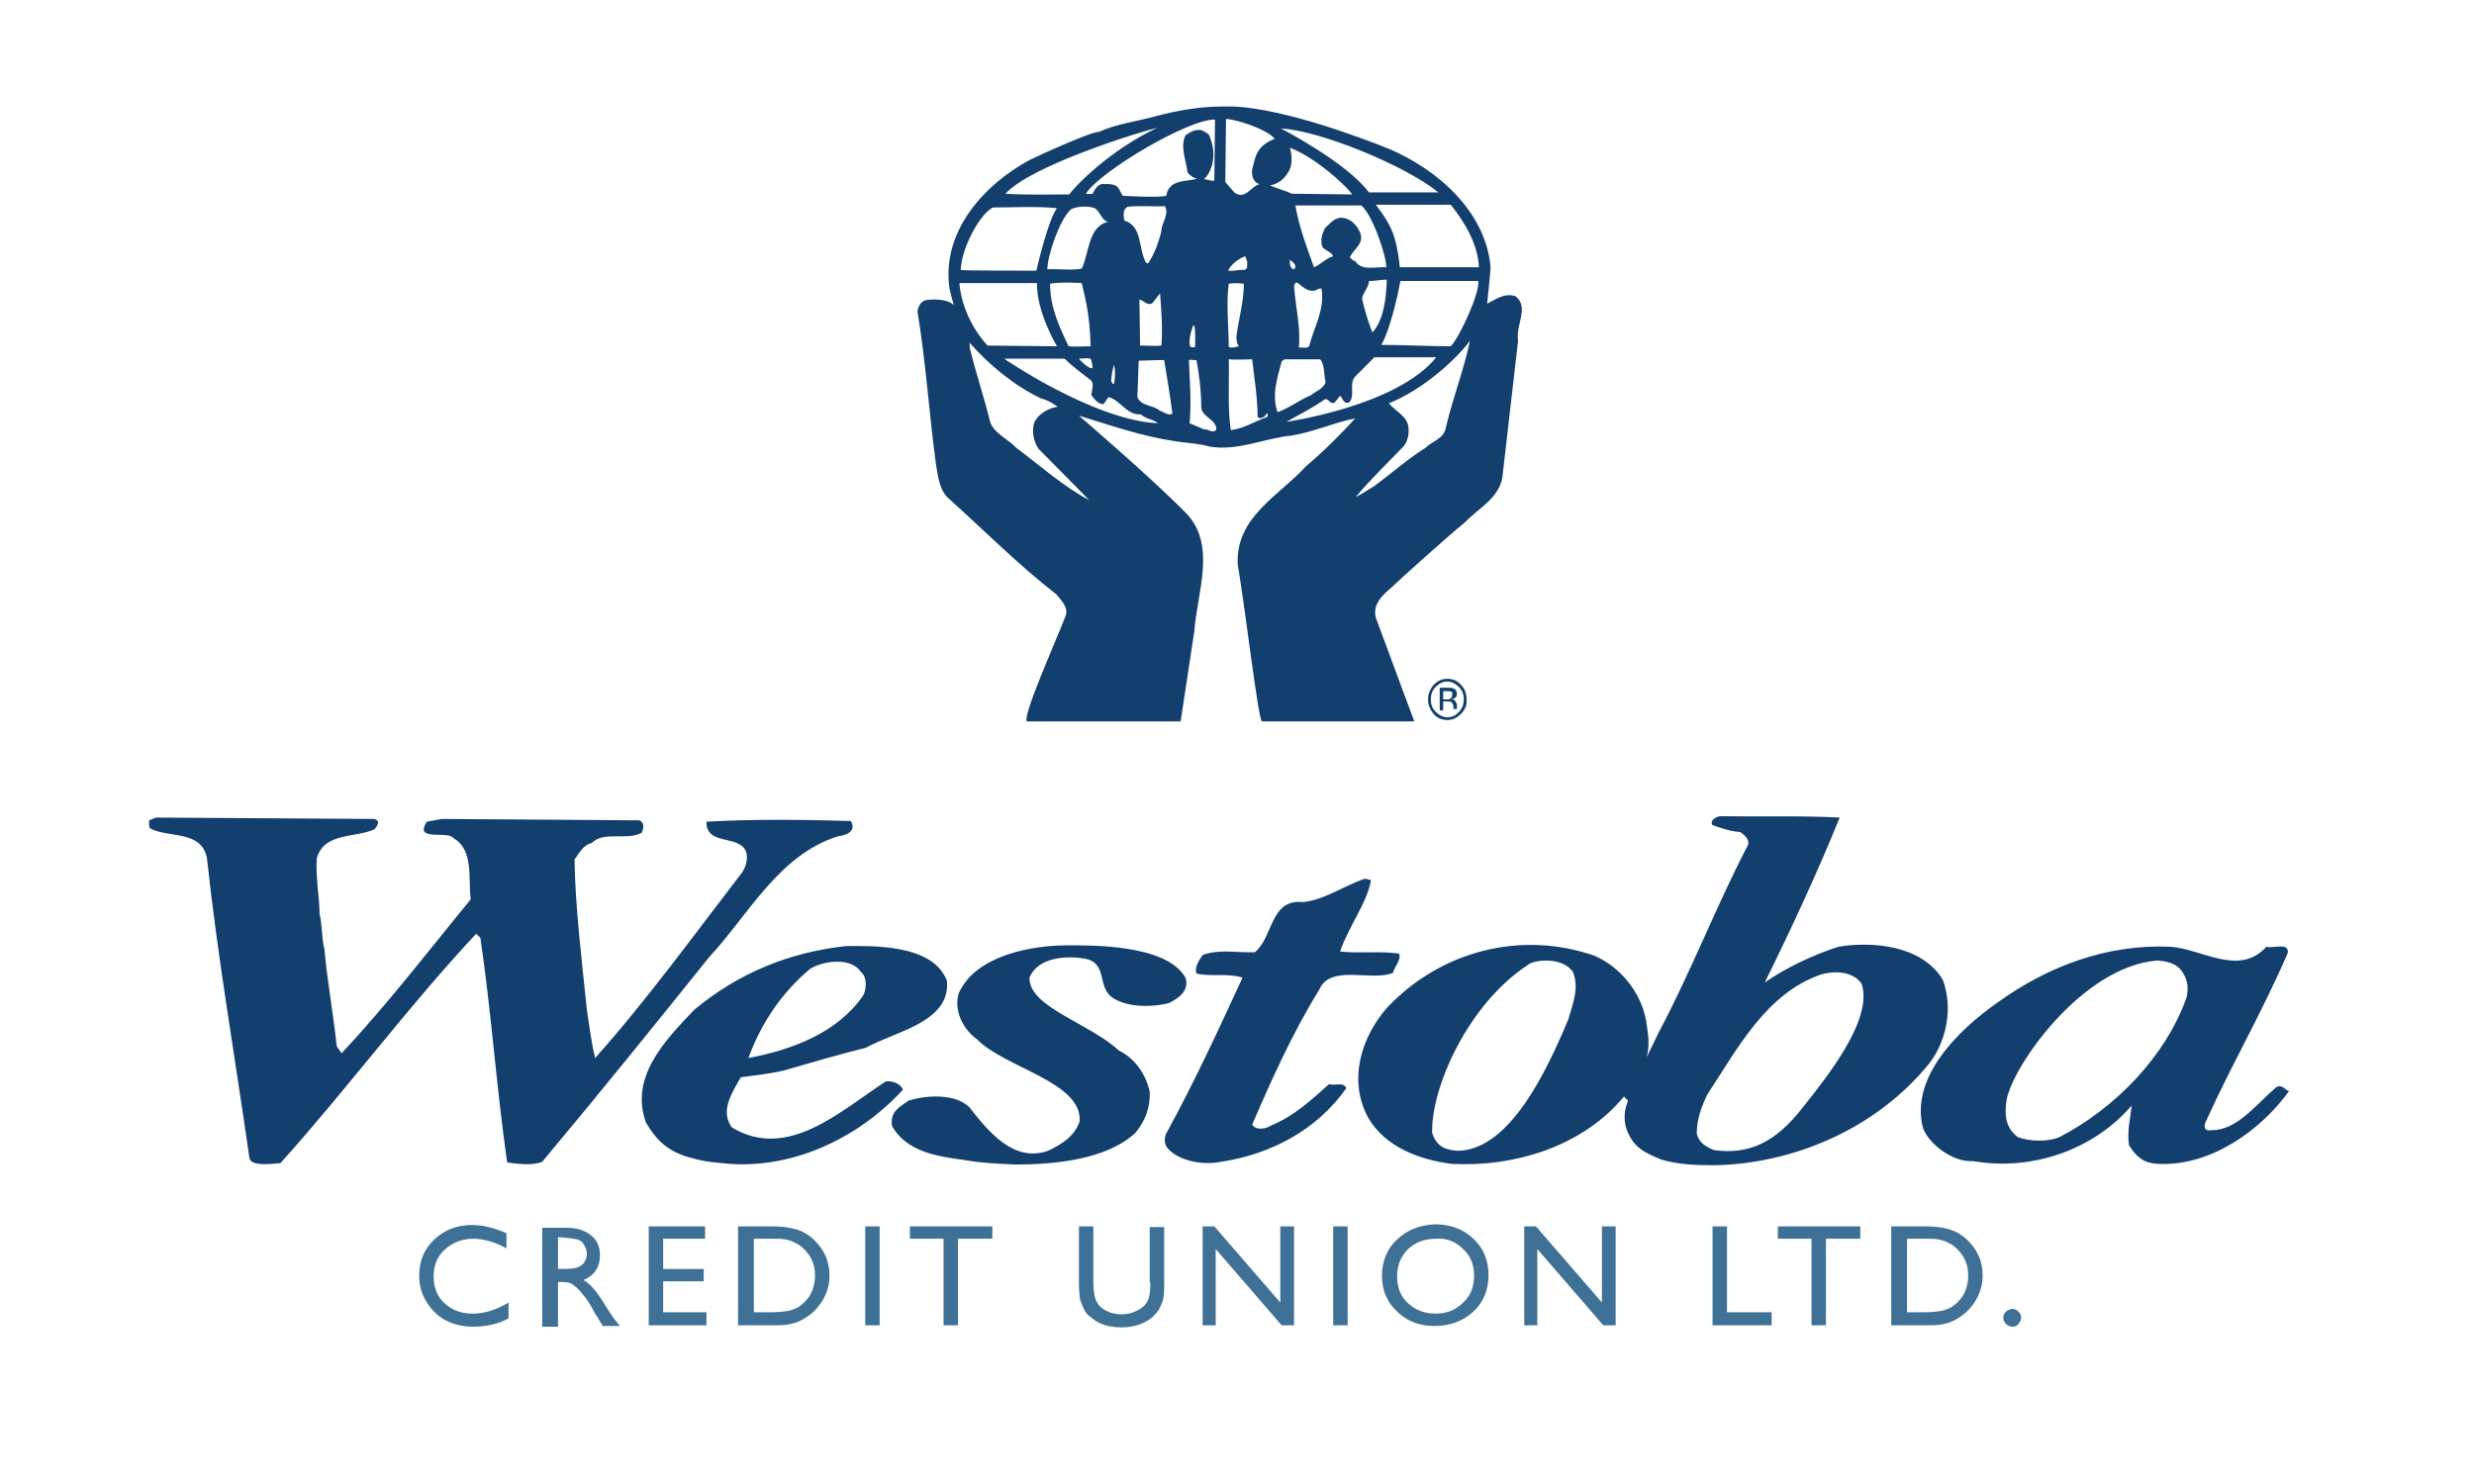 <svg version="1.1" id="Layer_1" xmlns="http://www.w3.org/2000/svg" x="0" y="0" width="360" height="216" style="enable-background:new 0 0 360 216" xml:space="preserve"><style>.st1{fill:#123f6d}</style><path d="M291.9 190.9c-.2.2-.4.5-.4.9 0 .3.1.6.4.9.2.2.5.4.9.4s.7-.1.9-.4c.2-.2.4-.5.4-.9s-.1-.6-.4-.9c-.2-.2-.5-.4-.9-.4-.4.1-.7.2-.9.4m-9.8-10.5c.4.1.9.2 1.4.5.5.2.9.5 1.3.9 1 1 1.6 2.2 1.6 3.8 0 1.6-.5 2.9-1.5 3.9-.3.3-.7.6-1 .8-.4.2-.9.4-1.4.5-.6.1-1.4.2-2.4.2h-2.6v-10.7h2.6c.8 0 1.5 0 2 .1zm-2.3 12.5c1.3 0 2.1 0 2.6-.1s1-.2 1.5-.4c.9-.4 1.7-.9 2.4-1.6.7-.7 1.2-1.4 1.6-2.3.4-.9.6-1.8.6-2.8 0-1.3-.3-2.6-1-3.7s-1.6-2-2.7-2.6c-1.1-.6-2.7-.9-4.7-.9h-4.9v14.4h4.6zm-21.1-12.6h4.9v12.6h2.1v-12.6h5v-1.8h-12v1.8zm-9.5 12.6h8.6V191h-6.5v-12.5h-2.1v14.4zm-16-3.2-9.7-11.2h-1.7v14.4h1.9v-11.1l9.6 11.1h1.8v-14.4h-2v11.2zm-20.3-7.9c1.1 1 1.6 2.3 1.6 3.9s-.5 2.9-1.6 3.9c-1.1 1.1-2.4 1.6-4 1.6s-2.9-.5-4-1.5-1.6-2.3-1.6-3.9.5-2.9 1.6-4c1.1-1 2.4-1.5 4.1-1.5 1.5-.1 2.8.4 3.9 1.5zm-9.6-1.4c-1.5 1.4-2.2 3.2-2.2 5.3 0 2.1.7 3.8 2.2 5.2 1.4 1.4 3.3 2.1 5.4 2.1 2.3 0 4.2-.7 5.7-2.1 1.5-1.4 2.2-3.2 2.2-5.3 0-2.1-.7-3.9-2.2-5.3-1.5-1.4-3.3-2.1-5.6-2.1-2.2.1-4 .8-5.5 2.2zm-9.3 12.5h2.1v-14.4H194v14.4zm-7.6-3.2-9.7-11.2H175v14.4h1.9v-11.1l9.6 11.1h1.8v-14.4h-2v11.2zm-19-3c0 1.1-.1 1.9-.3 2.4-.2.5-.5.9-.9 1.2-.8.6-1.8 1-3 1-.9 0-1.6-.2-2.2-.5-.6-.3-1.1-.7-1.4-1.3-.3-.5-.5-1.5-.5-2.8v-8.2H157v8.2c0 1.2.1 2 .2 2.6.2.5.4 1 .6 1.4.2.4.5.7.9 1 1.1 1 2.6 1.5 4.5 1.5 1.8 0 3.3-.5 4.5-1.5.3-.3.6-.6.9-1 .2-.4.4-.8.6-1.4.2-.6.2-1.4.2-2.5v-8.2h-2.1v8.1zm-35-6.4h4.9v12.6h2.1v-12.6h5v-1.8h-12v1.8zm-6.5 12.6h2.1v-14.4h-2.1v14.4zm-11.6-12.5c.4.1.9.2 1.4.5.5.2.9.5 1.3.9 1 1 1.6 2.2 1.6 3.8 0 1.6-.5 2.9-1.5 3.9-.3.3-.7.6-1 .8-.4.2-.9.4-1.4.5-.6.1-1.4.2-2.4.2h-2.6v-10.7h2.6c.8 0 1.5 0 2 .1zm-2.3 12.5c1.3 0 2.1 0 2.6-.1s1-.2 1.5-.4c.9-.4 1.7-.9 2.4-1.6.7-.7 1.2-1.4 1.6-2.3.4-.9.6-1.8.6-2.8 0-1.3-.3-2.6-1-3.7s-1.6-2-2.7-2.6c-1.1-.6-2.7-.9-4.7-.9h-4.9v14.4h4.6zm-17.6 0h8.4V191h-6.3v-4.5h5.9v-1.8h-5.9v-4.4h6.1v-1.8h-8.2v14.4zM84 180.4c.4.1.8.4 1 .8.2.4.4.8.4 1.2 0 .5-.1.9-.3 1.2-.2.4-.5.6-.9.8-.4.2-1.1.3-2.2.3h-.8v-4.6h.6c1 .1 1.7.2 2.2.3zm-2.8 12.5v-6.3h.5c.7 0 1.2.1 1.4.2.3.2.6.4 1 .8s.7.8 1.2 1.4l.7 1.1.6 1.1.4.6c.1.1.1.1.1.2l.6 1h2.5l-.8-1c-.3-.4-.7-1-1.2-1.8-.8-1.3-1.4-2.2-1.9-2.7-.4-.5-.9-.9-1.4-1.2.8-.3 1.4-.8 1.8-1.4.4-.6.6-1.3.6-2.2 0-1.2-.4-2.2-1.3-2.9-.9-.7-2-1.1-3.5-1.1h-3.6v14.4h2.3zm-12.4-1.7c-1.7 0-3-.5-4.1-1.5-1.1-1-1.6-2.3-1.6-3.9s.5-2.9 1.6-3.9 2.5-1.6 4.1-1.6c1.6 0 3.3.5 4.9 1.4v-2.2c-1.8-.8-3.5-1.2-5-1.2-2.2 0-4 .7-5.5 2.1-1.5 1.4-2.2 3.2-2.2 5.3 0 1.3.3 2.5 1 3.7.7 1.1 1.5 2 2.7 2.7 1.1.6 2.5 1 4.1 1 2 0 3.7-.4 5.2-1.2v-2.3c-1.7 1-3.4 1.6-5.2 1.6z" style="fill:#3e7195"/><path class="st1" d="M162.1 53.1c-.2.7-.4 1.6-.4 2.4.1.2.2.4.4.4.2-.9.2-2.1 0-2.8m10.9-.7c.1 2.5.4 6.2.1 9.2l2.1.9c.6-.1 1.3.7 1.8 0 0-1.5-2.2-1.8-2.2-3.3 0-2.2-.3-4.7-.7-6.8-.2.1-.6-.1-1.1 0zm5.8-.1c.1 3.1-.2 7.2.3 10.3 1.9-.2 3.5-1.3 5.3-1.9l.1-.5h-.2c-.1.2-.2.3-.4.5-.3.1-.6.3-.9 0 0-2.7-.5-5.9-.8-8.4-1.2 0-2.3.1-3.4 0zm-13.1.2-.2 5.3c.6 1.4 2.3 1.1 3.3 2 .5.1 1.2.8 1.8.4-.3-2.4-.8-5.4-1.2-7.8-.8 0-3.7.1-3.7.1zm-8.7-.3c.2.3 1.3 1.4 1.9 1.4.2-.1-.1-1-.1-1.2-.1-.4-.9-.2-1.8-.2zm29.9.1-.4.3c-.6 2.3-1.5 4.9-.6 7.4 1.7-.6 3.2-1.8 4.9-2.5.7-.6 1.8-.9 2.1-1.9-.3-1.1-.1-2.5-.8-3.3h-5.2zm-40.8-.1s13.1 9 22.4 9.4c-.7-.6-1.8-.6-2.5-1.3-2 .2-3-2.1-4.7-2.5l-.7 1c-.8.1-1.4-.8-1.8-1.3.1-.9.4-1.5 0-2.1-1.3-1-2.9-2.2-3.9-3.2h-8.8zm53.8-.1-2.7 2.7c-1 1.1.1 2.7-.9 3.8-.9.2-.9-.7-1.3-1l-.8 1c-.7.3-.8-.6-1.4-.5-1.8 1.3-3.7 2.2-5.6 3.3 0 0 16.1-2.3 21.8-9.4h-9.1zm-26.3-4.7c-.3.9-.7 2.2-.4 3.1.2 0 .6.1.7 0 0-.9.1-2.1-.1-3.1h-.2zm-4.8-4.7-1.1 1.4c-.7.5-1.3-.4-1.9-.5l.1 6.7c1.5 0 2.1.1 3.1 0 .2-2.5 0-5.1-.2-7.6zm10-1.4c-.4 2.8 0 6.4 0 9.2.5.2 1 0 1.5-.1-.4-.4-.3-.8-.4-1.3.3-2.5 1.1-5.2 1.1-7.8-.8-.1-1.6-.1-2.2 0zm-26 0c0 3.4 1.3 6.2 2.7 9.1.9.1 2.1 0 3.2 0-.1-4-.6-6.4-1.3-9.2.1 0-3.2-.2-4.6.1zm-13.2-.1c.3 3.4 1.9 6.7 4.1 9.1l10.1.1s-3-5-2.9-9.2h-11.3zm49.1-.1c-.3.1-.3.3-.4.5.2 3 1 6.1.7 9 .5-.1 1.1.2 1.5-.2.7-2.8 2.3-5.3 1.8-8.4-.3 0-.5 0-.7.2-1.3.5-2.1-.6-2.9-1.1zm10.5-.2c0 .9-.9 1.7-1 2.6.4 1.7.9 3.4 1.5 4.9 1.7-1.9 2-5 2.1-7.7-.8 0-1.6.2-2.6.2zm4.6-.1s-1.2 6.6-2.8 9.4c3.4 0 6.8.2 10.1.2 1.3-1.3 4.3-7.9 4-9.5h-11.3zm-16.1-3v.7c.1.2.2.7.6.7 0-.1.2-.2.2-.3 0-.6-.6-.9-.8-1.1zm-6.5-.5c-.9.3-2.1 1.2-2.5 2.1 1 .1 1.6-.2 2.3-.1.7-.1.4-.8.5-1.2l-.3-.8zm-17.6-5.2c2.7.8 2 4.2 3.2 6.2h.3c.9-1.4 1.5-3 1.9-4.7 0-1.1 1.2-2.5.5-3.6-1.3.1-4.2-.1-5.4.1-.6.3-.7.9-.5 2zm-4.6-1.9c-.8-.2-2.4-.2-3.2.3-1.7 1.6-3.4 6.8-3.4 8.7 1.4-.1 3.8.2 5-.1 1.1-2.2.9-6.1 3.8-6.8-1.1-.4-1.2-1.9-2.2-2.1zm-14.5 0c-1.8.8-4.6 5.8-4.7 9.1.2.1 11 .1 11 .1s1.7-7.4 3-9.1c-3-.3-6.2-.1-9.3-.1zm44-.3c.5 3.1 1.7 6.2 2.7 9 1-.4 1.7-1.3 2.8-1.6-.3-.7-1.2-.8-1.6-1.4-.3-1 0-1.9.4-2.7.7-.6 1.4-1.6 2.5-1.5 1.3.1 2.3 1.2 2.7 2.4.4 1.5-1.1 2.2-1.6 3.4.3.1.4.5.8.5.9 1.5 3.1.8 4.5.9.2-1-1.8-7.4-3.6-9h-9.6zm11.7-.1c2.3 3 3 4.6 3.5 9.1h11.5c-.1-3.1-1.9-6.4-4.1-9.1h-10.9zm-12.5-8.3c.3 1.1.4 2.3-.1 3.3-.7 1.3-1.5 1.9-2.8 2.2 1.2.5 2.1.7 3.2 1.2l8.7.1c.3-.1-4.6-5.1-9-6.8zm-1.3-2.8s9.5 4.9 12.8 9.3h10.1c-4.8-3.9-17.2-9-22.9-9.3zm-40.1 9.5c3 .2 6.2.1 9.3.1.9-1.3 6-6.5 12.8-9.7-2.6.6-18.4 5.5-22.1 9.6zm32.1-10.9-.1 9.2 1.3 1.5c1.6 1.2 2.4-.9 3.7-1.2-.9-.2-1.2-1.2-1.1-2.1.5-1.8.5-3.4 3.3-4.5-1.3-1.5-5.6-2.8-7.1-2.9zM158 28.2c.3 0 .7.1 1 0 .3-.7.9-1.6 1.8-1.4 2.3-.1 1.9.9 2.6 1.7 0 0 5 .3 6.3 0 .4-2.5 3-2 4.5-2.5-.6-.1-1.1-.5-1.4-.9-.2-1.8-1.1-3.7-.3-5.4.7-.5 1.6-1 2.5-.7.4.3 1 .4 1.1 1.1.8 2 .6 4.5-.9 6 .6 0 1.1.3 1.5.2l.1-8.9c-3.9-.1-16.8 7.6-18.8 10.8zm-16.9 21.7v.7c.9 3.7 2.1 7.2 3 10.9.7 1.7 2.6 2.4 3.8 3.7 3.5 2.6 6.8 5.6 10.6 7.6l-7.4-7.5c-.7-1.1-1-2.5-.6-3.8.6-1.3 2.1-2.1 3.4-2.3-.7-.5-1.5-1-2.4-1.2-3.8-1.8-7.5-4.8-10.4-8.1zm72.8-.3c-2 2.7-6.8 7.1-11.8 9.1 1 1.2 2.4 1.7 2.8 3.2.2 1.1 0 2.2-.6 3-2.3 2.4-4.8 4.8-7 7.4.8-.3 1.7-1 2.6-1.5 2.6-1.9 4.8-3.9 7.5-5.6 1-1 2.7-1.3 3-3 1-4.3 2.6-8.3 3.5-12.6zm-11.7-27.9c6.8 2.9 14 9 14.7 17.2-.1 1.6-.5 5.3-.5 5.3 1.2-.6 2.5-1.6 4.1-1.1 2.1 1.6 0 4.2.4 6.5l-2.3 20c-.6 3-3.5 4.4-5.4 6.4-2.7 2.2-9.7 8.5-10.6 9.4-1.4 1.2-2.9 2.5-2.4 4.5 1.8 4.9 5.6 15.1 5.6 15.1h-22.2c-.6-1-2.4-16.4-3.5-22.9-.3-6.9 6.1-10 9.9-14.2 2.5-2.1 5-4.6 7.2-7-3.1.6-6.1 2-9.3 2.5-4 .4-7.8 2.3-11.9 1.6-1.7-.5-3.4-.5-5.1-.8-4.8-.7-9.3-2.3-13.9-3.7 0 0 10.5 9 15.5 14.1 4.6 4.6 1.7 11.6 1.3 17.2l-2 13.2h-22.4c-.5-1.1 4-11.1 5.6-15.2.6-1.4-.6-2.4-1.3-3.3-5.4-4.2-10.4-9.2-15.6-13.9-1.4-1.2-1.6-3.2-1.9-5-1-7.4-1.5-15.1-2.7-22.3.1-.6.4-1.3 1.1-1.6 1.3-.2 3.2-.2 4.2.7 0 0-.6-1.9-.7-2.9-.9-8.2 5.4-14.8 11.7-18.2 1.4-.7 9.1-4.2 10.1-4.1 2.6-1.2 5.5-1.5 8.3-2.3 3.1-.8 6.3-1.4 9.7-1.4h1.7c7.4.4 18.1 4.4 22.6 6.2zM211.2 100.7c-.1-.1-.4-.1-.7-.1h-.5v1.2h.5c.2 0 .4 0 .5-.1.2-.1.3-.3.3-.5.1-.3 0-.5-.1-.5m-.6-.6c.4 0 .7 0 .9.1.3.1.5.4.5.8 0 .3-.1.5-.3.6-.1.1-.3.1-.4.2.2 0 .4.1.5.3.1.2.2.3.2.5V103.2h-.5v-.2c0-.4-.1-.6-.3-.8-.1-.1-.3-.1-.6-.1h-.6v1.3h-.5v-3.3h1.1zm-1.7-.1c-.5.5-.7 1.1-.7 1.8s.2 1.3.7 1.8c.5.5 1.1.8 1.7.8.7 0 1.3-.3 1.7-.8.5-.5.7-1.1.7-1.8s-.2-1.3-.7-1.8c-.5-.5-1.1-.8-1.7-.8-.7 0-1.2.3-1.7.8zm3.7 3.9c-.6.6-1.2.9-2 .9s-1.5-.3-2-.9c-.5-.6-.8-1.3-.8-2.1s.3-1.5.8-2.1c.6-.6 1.2-.9 2-.9s1.5.3 2 .9c.6.6.8 1.3.8 2.1.1.8-.2 1.5-.8 2.1zM54.5 119.2c.9.3.4 1 0 1.5-2.8 1.3-7.3.4-8.4 4.2-.2 2.7.4 5.8.4 8.1.4 1.7.3 3.6.7 5.1.4 4.6 1.3 9.4 1.8 14.2l.7 1c6.6-7 12.8-15.1 18.8-22.4-.4-2.8.5-7.2-2.5-8.9-.9-1.2-5.8.6-3.9-2.4l2.2-.4 28.7.2c.9.3.6 1.3.4 1.8-2.2 1.2-5.5-.3-7.3 1.5-1.3.3-1.8 1.5-2.5 2.4.1 7 1.1 15 1.8 21.9.4 2.7.7 5 1.2 7 7.5-8.4 14.6-18.2 21.3-26.9.9-1.2 1.3-3.4-.3-4.2-1.6-1-4.9-.4-4.8-3.3 7-.4 14.2-.3 21-.1.9 1.5-.7 2.1-1.8 2.2-8.7 2.7-13.1 11.5-18.8 17.6-8.1 10.1-16.1 20-24.3 29.8-1.5.6-3.6.3-5.1.1-1.6-11.2-2.3-21.9-3.9-32.7l-.6-.6c-10 10.7-18.7 22.5-28.5 33.4-1.4.1-4.2.5-4.5-.7-2.1-14.8-4.6-29-6.2-43.8-.9-4-5.5-2.8-8.2-4.2-.3-.3-.2-.7-.2-1.2l1-.4 31.8.2zM199.5 128.1c-.6 3.4-3.3 6.8-4.5 10.4 2.9.3 5.9-.1 8.6.3.3 1-.7 1.9-.9 2.8-3.1 1.3-9.1-1.3-10.7 2.4-3.9 6.3-6.9 13-9.8 19.7.6.9 2.1.6 2.8.1 3.4-1.4 5.8-3.7 8.4-6 .9.3 2.1-.4 2.5.6-4.3 6.1-11 9.6-18.2 10.7-3 .6-6.5-.3-7.9-2.1-.7-1.1 0-2.2 0-2.2 4-7.3 7.5-14.9 11-22.5-2.1-.7-4.6-.1-6.7-.6-.3-.9.3-1.8.9-2.7 2.4-.9 5.1-.3 7.6-.4 2.7-2.2 2.2-7.8 7-7.3 3.1-.3 6-2.4 9-3.4l.9.2zM172.5 142.3c.6 1.9-1 3-2.4 3.7-2.8.7-6.5.6-8.5-1-1.8-1.6-.6-4.6-3.4-5.4-2.9-.6-7.2-.3-8.4 2.7-.1 4.3 8.7 6.6 13 10.6 2.4 1.2 3.9 3.4 4.5 6 .1 2.4-.7 4.3-2.1 6-4.2 3.9-11.8 4.6-17.5 4.6-1.5-.1-3-.1-5.7-.4-3.9-.7-9.6-.7-12.2-5.2-.3-2.1 1-2.7 2.4-3.7 1.8-.6 6.4-1.3 8.8.9 2.7 3.4 6.4 8.2 11.5 6.4 1.9-.9 3.9-2.1 4.6-4.3.4-5.7-10.9-7.8-14.9-11.9-2.2-1.6-3.4-4.3-2.7-6.7 2.5-5.7 11-7 15.7-7 2.9 0 14.5-.3 17.3 4.7M313.9 139.8C303 140.7 293 155 292 160c-.4 2.4-.1 4.2 1.6 5.5 1.8.7 4.5.7 6.1 0 8.1-4.2 15.5-11.8 18.5-20.4.3-1.6.1-2.7-.9-4-.9-1-2.2-1.2-3.4-1.3m15.9-2c1 .3 3.3-.7 3.1.9-3.6 8.4-8.2 16.3-11.9 24.5-.4.8-.2 1.5.7 1.3 3.8.1 6.5-3.7 9.6-6.3.9-.4 1.3.6 1.8.6-4.2 5.8-11.5 11-19.1 10.6-2.1-.1-3.1-1-4.2-2.7-.3-2.1.2-4 .4-5.8-5.5 6.4-14.4 9.6-23.1 8.1-3.1.2-6.6-2.7-7.3-4.9-1.8-7.2 4.9-14 10.9-18.2 7.2-5.2 15.8-8.5 25.1-8.1 4.6.3 10 4.4 14 0zM117.9 141c-4.3 3.6-7.2 8.1-9 13 6.4-1.2 13-3.7 16.7-9.1.5-.9.6-2.7-.3-3.4-1.4-2.2-5.4-1.7-7.4-.5m19.9 1.8c.5 6-7.5 7.3-11.8 9.7-4 1-8.1 2.2-11.9 3.3-2.1.5-4.1.7-6.3 1-1.2 2.1-3.1 4.9-1.3 7.3 8.1 4.9 15.8-2.4 22.4-6.7 1-.1 2.1.3 2.5 1.2-6.7 7.3-16.6 11.8-26.3 10.7-2.2-.2-2.9-.3-5-.9-3.4-1-4.9-3-6.1-5-2.4-6.6 2.7-11.9 7-16.4 6.6-5.5 14-8.4 22.1-9.3 3.5 0 12.7-.4 14.7 5.1z"/><path class="st1" d="M264.8 141.9c-7.8 2.8-11.9 10.6-16.3 17.3-.9 1.8-1.6 3.7-1.6 5.8.3 1.3 1.3 1.9 2.5 2.4 5.1.7 9-1.1 13-6.3 3.4-4.3 10.2-12.7 8.5-17.9-1.2-1.8-3.9-2-6.1-1.3m-42.4-1.5c-8.8 5.7-14.2 18-14 24.5.7 2.2 2.2 2.5 3.8 2.6 7.5-.2 12.8-11.5 16-19.1.7-2.4 1.6-4.6.7-6.9-1.5-2.3-5.7-1.8-6.5-1.1zm45.3-21.4c-3.3 8.1-7 16.1-10.9 24 3-2.1 7-4 10.7-5.2 4.8-.8 12.1-.3 15.2 4.8 1.5 4 .6 8.8-1.9 12.1-7.8 9.7-20 14.7-31.3 14.9-3 0-5.2-.1-7.7-.8-2.4-1-4.2-1.7-5.2-4.7-.3-1.2-.3-2.4.3-3.9l-.6-.6c-6 7.3-16 10.3-25.1 9.8-4.6-.6-9.6-2.4-12.1-6.7-3-5.5-1-11.8 2.8-16.1 7.8-8.2 19.4-11.2 30.1-7.5 3.7 1.6 6.7 5.2 7.5 9.3.2 1.6.7 3.4.1 5.5l1.7-3.5c4.8-9 8.4-18.5 13.1-27.5.1-.7-.4-1.3-1.2-1.8-1.5-.1-2.8-.6-4-1-.5-.7.6-1.3 1.2-1.3 6.2.1 11.8-.1 17.3.2z"/></svg>